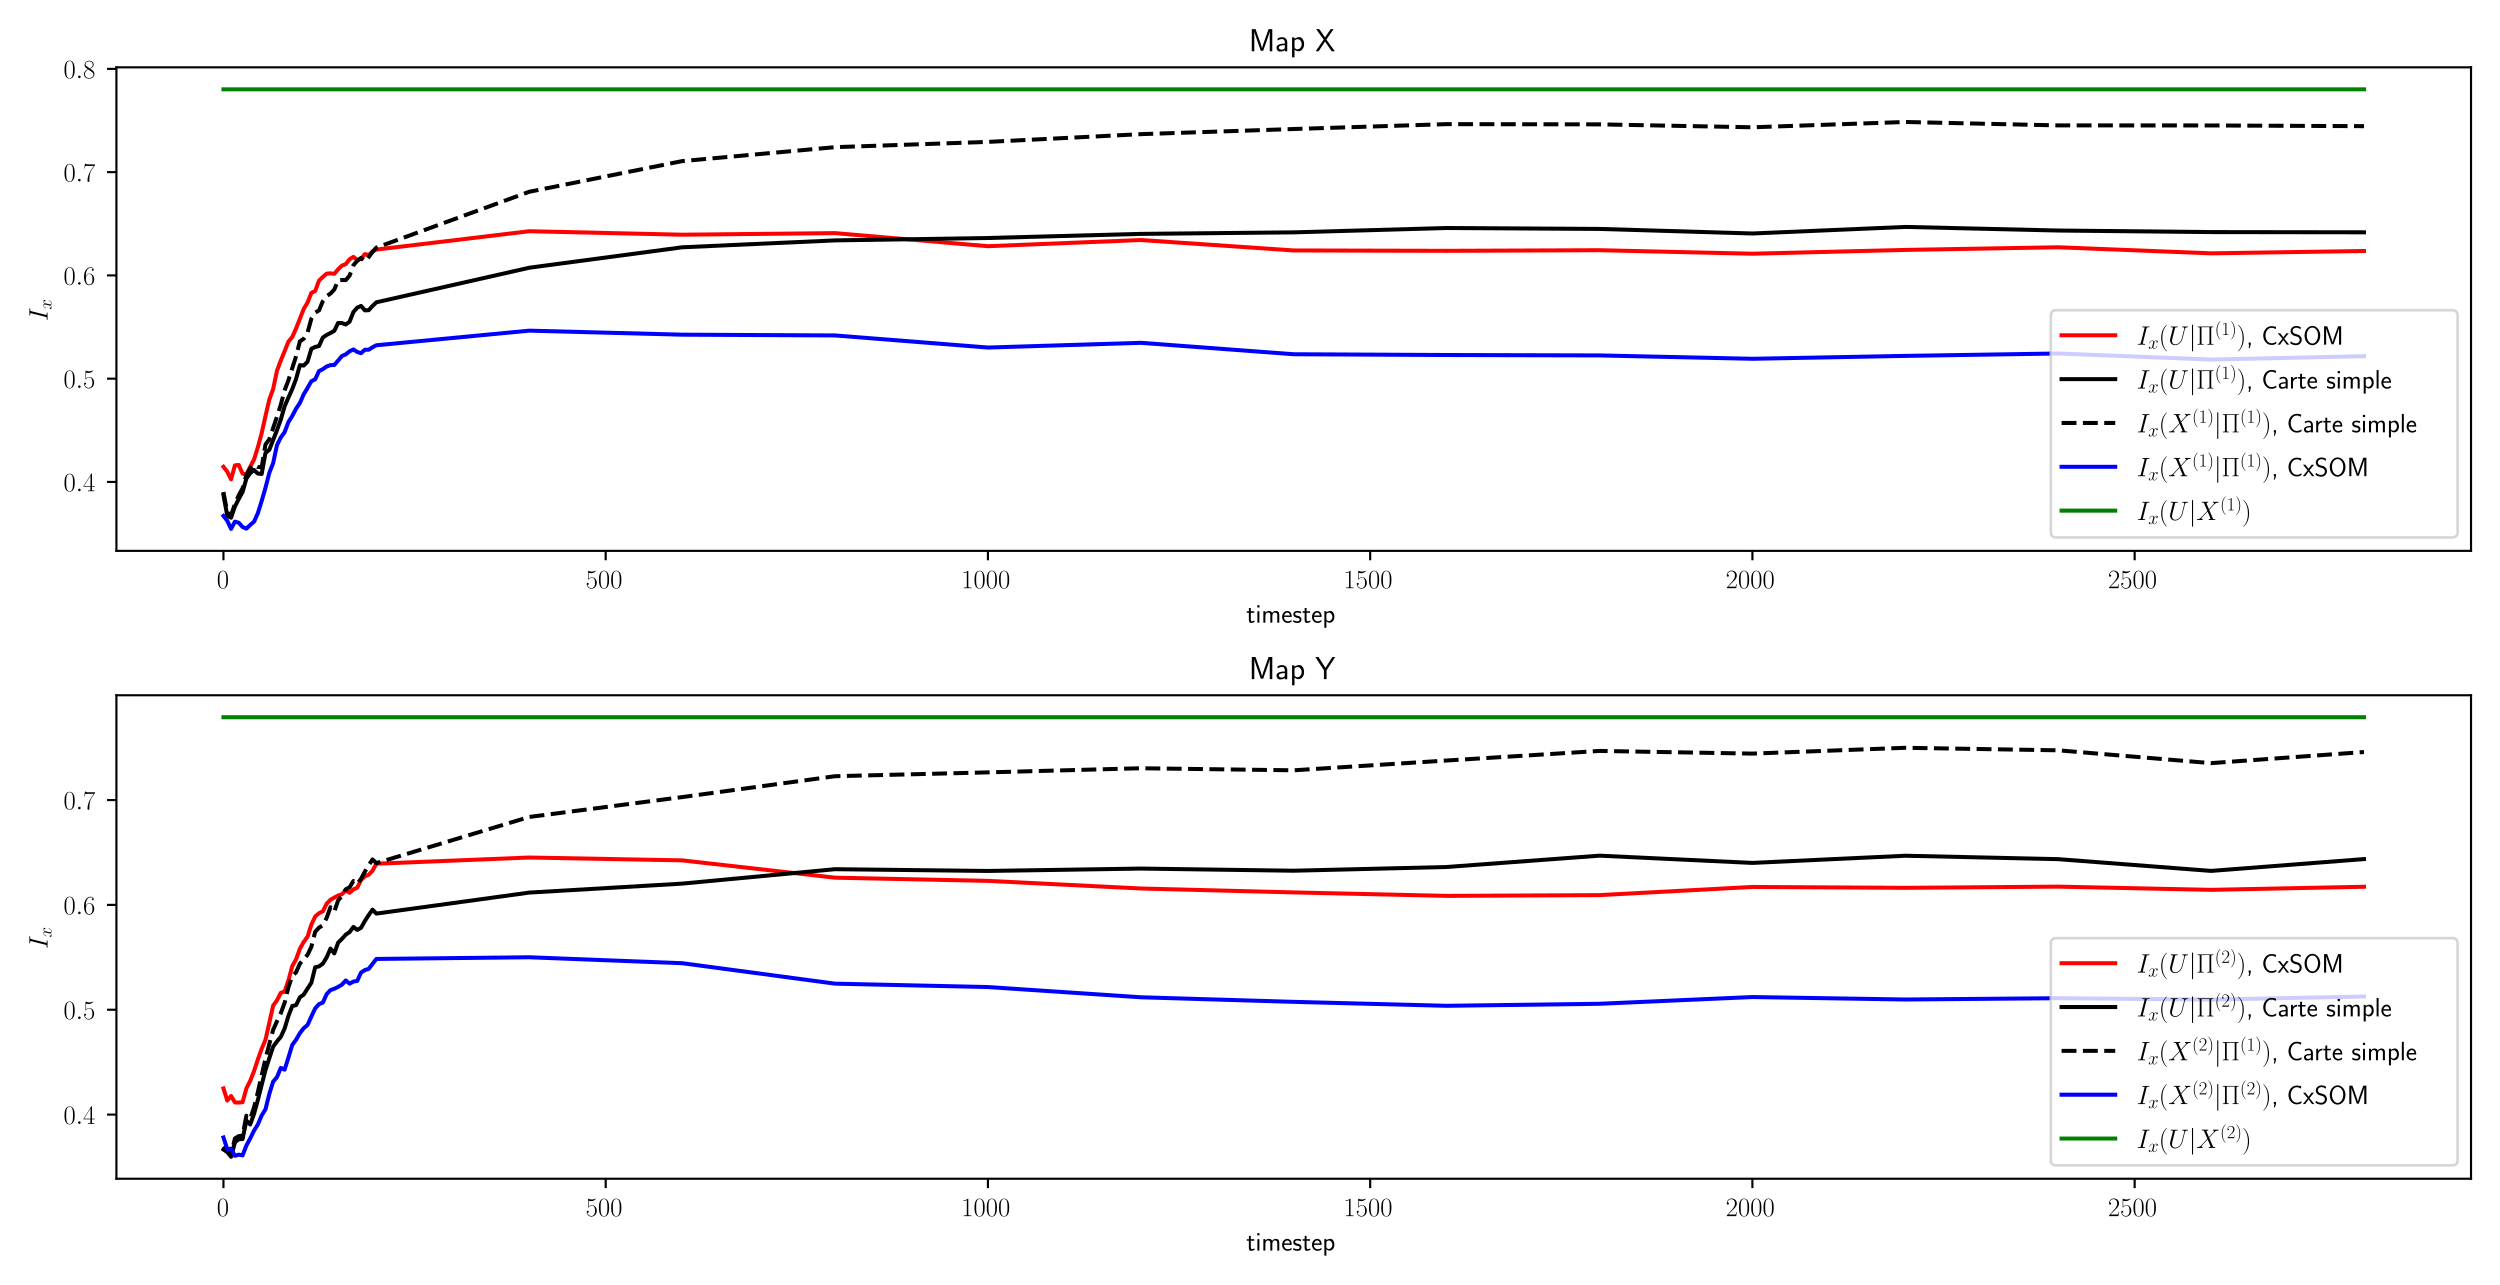 <?xml version="1.0" encoding="utf-8" standalone="no"?>
<!DOCTYPE svg PUBLIC "-//W3C//DTD SVG 1.1//EN"
  "http://www.w3.org/Graphics/SVG/1.1/DTD/svg11.dtd">
<!-- Created with matplotlib (https://matplotlib.org/) -->
<svg height="478.8pt" version="1.1" viewBox="0 0 931.68 478.8" width="931.68pt" xmlns="http://www.w3.org/2000/svg" xmlns:xlink="http://www.w3.org/1999/xlink">
 <defs>
  <style type="text/css">*{stroke-linecap:butt;stroke-linejoin:round;}</style>
 </defs>
 <g id="figure_1">
  <g id="patch_1">
   <path d="M 0 478.8 
L 931.68 478.8 
L 931.68 0 
L 0 0 
z
" style="fill:#ffffff;"/>
  </g>
  <g id="axes_1">
   <g id="patch_2">
    <path d="M 43.386 205.289 
L 920.88 205.289 
L 920.88 25.102 
L 43.386 25.102 
z
" style="fill:#ffffff;"/>
   </g>
   <g id="matplotlib.axis_1">
    <g id="xtick_1">
     <g id="line2d_1">
      <defs>
       <path d="M 0 0 
L 0 3.5 
" id="mf45162e675" style="stroke:#000000;stroke-width:0.8;"/>
      </defs>
      <g>
       <use style="stroke:#000000;stroke-width:0.8;" x="83.272" xlink:href="#mf45162e675" y="205.289"/>
      </g>
     </g>
     <g id="text_1">
      <!-- $\mathdefault{0}$ -->
      <g transform="translate(80.781 219.207)scale(0.1 -0.1)">
       <defs>
        <path d="M 42 31.641 
C 42 37.75 41.906 48.125 37.703 56.109 
C 34 63.109 28.094 65.594 22.906 65.594 
C 18.094 65.594 12 63.406 8.203 56.203 
C 4.203 48.719 3.797 39.438 3.797 31.641 
C 3.797 25.953 3.906 17.281 7 9.672 
C 11.297 -0.609 19 -2 22.906 -2 
C 27.5 -2 34.5 -0.109 38.594 9.375 
C 41.594 16.281 42 24.359 42 31.641 
z
M 22.906 -0.406 
C 16.5 -0.406 12.703 5.078 11.297 12.688 
C 10.203 18.562 10.203 27.156 10.203 32.75 
C 10.203 40.438 10.203 46.828 11.5 52.922 
C 13.406 61.391 19 64 22.906 64 
C 27 64 32.297 61.297 34.203 53.125 
C 35.5 47.438 35.594 40.734 35.594 32.75 
C 35.594 26.25 35.594 18.266 34.406 12.375 
C 32.297 1.484 26.406 -0.406 22.906 -0.406 
z
" id="CMR17-48"/>
       </defs>
       <use transform="scale(0.996)" xlink:href="#CMR17-48"/>
      </g>
     </g>
    </g>
    <g id="xtick_2">
     <g id="line2d_2">
      <g>
       <use style="stroke:#000000;stroke-width:0.8;" x="225.722" xlink:href="#mf45162e675" y="205.289"/>
      </g>
     </g>
     <g id="text_2">
      <!-- $\mathdefault{500}$ -->
      <g transform="translate(218.25 219.207)scale(0.1 -0.1)">
       <defs>
        <path d="M 11.406 57.688 
C 12.406 57.281 16.5 56 20.703 56 
C 30 56 35.094 61.109 38 64.062 
C 38 64.953 38 65.5 37.406 65.5 
C 37.297 65.5 37.094 65.5 36.297 65.047 
C 32.797 63.406 28.703 62.078 23.703 62.078 
C 20.703 62.078 16.203 62.484 11.297 64.672 
C 10.203 65.172 10 65.172 9.906 65.172 
C 9.406 65.172 9.297 65.062 9.297 63.078 
L 9.297 34.422 
C 9.297 32.641 9.297 32.141 10.297 32.141 
C 10.797 32.141 11 32.344 11.5 33.031 
C 14.703 37.516 19.094 39.406 24.094 39.406 
C 27.594 39.406 35.094 37.219 35.094 20.141 
C 35.094 16.953 35.094 11.172 32.094 6.578 
C 29.594 2.484 25.703 0.391 21.406 0.391 
C 14.797 0.391 8.094 5 6.297 12.719 
C 6.703 12.609 7.5 12.422 7.906 12.422 
C 9.203 12.422 11.703 13.125 11.703 16.219 
C 11.703 18.906 9.797 20 7.906 20 
C 5.594 20 4.094 18.594 4.094 15.797 
C 4.094 7.094 11 -2 21.594 -2 
C 31.906 -2 41.703 6.875 41.703 19.75 
C 41.703 31.719 33.906 41 24.203 41 
C 19.094 41 14.797 39.109 11.406 35.531 
z
" id="CMR17-53"/>
       </defs>
       <use transform="scale(0.996)" xlink:href="#CMR17-53"/>
       <use transform="translate(45.69 0)scale(0.996)" xlink:href="#CMR17-48"/>
       <use transform="translate(91.381 0)scale(0.996)" xlink:href="#CMR17-48"/>
      </g>
     </g>
    </g>
    <g id="xtick_3">
     <g id="line2d_3">
      <g>
       <use style="stroke:#000000;stroke-width:0.8;" x="368.173" xlink:href="#mf45162e675" y="205.289"/>
      </g>
     </g>
     <g id="text_3">
      <!-- $\mathdefault{1000}$ -->
      <g transform="translate(358.21 219.207)scale(0.1 -0.1)">
       <defs>
        <path d="M 26.594 63.406 
C 26.594 65.5 26.5 65.5 25.094 65.5 
C 21.203 61.188 15.297 59.797 9.703 59.797 
C 9.406 59.797 8.906 59.797 8.797 59.5 
C 8.703 59.297 8.703 59.094 8.703 57 
C 11.797 57 17 57.594 21 59.984 
L 21 7.203 
C 21 3.688 20.797 2.5 12.203 2.5 
L 9.203 2.5 
L 9.203 0 
C 14 0 19 0 23.797 0 
C 28.594 0 33.594 0 38.406 0 
L 38.406 2.5 
L 35.406 2.5 
C 26.797 2.5 26.594 3.594 26.594 7.156 
z
" id="CMR17-49"/>
       </defs>
       <use transform="scale(0.996)" xlink:href="#CMR17-49"/>
       <use transform="translate(45.69 0)scale(0.996)" xlink:href="#CMR17-48"/>
       <use transform="translate(91.381 0)scale(0.996)" xlink:href="#CMR17-48"/>
       <use transform="translate(137.071 0)scale(0.996)" xlink:href="#CMR17-48"/>
      </g>
     </g>
    </g>
    <g id="xtick_4">
     <g id="line2d_4">
      <g>
       <use style="stroke:#000000;stroke-width:0.8;" x="510.623" xlink:href="#mf45162e675" y="205.289"/>
      </g>
     </g>
     <g id="text_4">
      <!-- $\mathdefault{1500}$ -->
      <g transform="translate(500.66 219.207)scale(0.1 -0.1)">
       <use transform="scale(0.996)" xlink:href="#CMR17-49"/>
       <use transform="translate(45.69 0)scale(0.996)" xlink:href="#CMR17-53"/>
       <use transform="translate(91.381 0)scale(0.996)" xlink:href="#CMR17-48"/>
       <use transform="translate(137.071 0)scale(0.996)" xlink:href="#CMR17-48"/>
      </g>
     </g>
    </g>
    <g id="xtick_5">
     <g id="line2d_5">
      <g>
       <use style="stroke:#000000;stroke-width:0.8;" x="653.073" xlink:href="#mf45162e675" y="205.289"/>
      </g>
     </g>
     <g id="text_5">
      <!-- $\mathdefault{2000}$ -->
      <g transform="translate(643.111 219.207)scale(0.1 -0.1)">
       <defs>
        <path d="M 41.703 15.453 
L 39.906 15.453 
C 38.906 8.375 38.094 7.172 37.703 6.562 
C 37.203 5.766 30 5.766 28.594 5.766 
L 9.406 5.766 
C 13 9.672 20 16.75 28.5 24.953 
C 34.594 30.734 41.703 37.531 41.703 47.422 
C 41.703 59.219 32.297 66 21.797 66 
C 10.797 66 4.094 56.312 4.094 47.344 
C 4.094 43.438 7 42.938 8.203 42.938 
C 9.203 42.938 12.203 43.547 12.203 47.031 
C 12.203 50.109 9.594 51 8.203 51 
C 7.594 51 7 50.906 6.594 50.703 
C 8.5 59.219 14.297 63.406 20.406 63.406 
C 29.094 63.406 34.797 56.516 34.797 47.422 
C 34.797 38.734 29.703 31.25 24 24.75 
L 4.094 2.281 
L 4.094 0 
L 39.297 0 
z
" id="CMR17-50"/>
       </defs>
       <use transform="scale(0.996)" xlink:href="#CMR17-50"/>
       <use transform="translate(45.69 0)scale(0.996)" xlink:href="#CMR17-48"/>
       <use transform="translate(91.381 0)scale(0.996)" xlink:href="#CMR17-48"/>
       <use transform="translate(137.071 0)scale(0.996)" xlink:href="#CMR17-48"/>
      </g>
     </g>
    </g>
    <g id="xtick_6">
     <g id="line2d_6">
      <g>
       <use style="stroke:#000000;stroke-width:0.8;" x="795.524" xlink:href="#mf45162e675" y="205.289"/>
      </g>
     </g>
     <g id="text_6">
      <!-- $\mathdefault{2500}$ -->
      <g transform="translate(785.561 219.207)scale(0.1 -0.1)">
       <use transform="scale(0.996)" xlink:href="#CMR17-50"/>
       <use transform="translate(45.69 0)scale(0.996)" xlink:href="#CMR17-53"/>
       <use transform="translate(91.381 0)scale(0.996)" xlink:href="#CMR17-48"/>
       <use transform="translate(137.071 0)scale(0.996)" xlink:href="#CMR17-48"/>
      </g>
     </g>
    </g>
    <g id="text_7">
     <!-- timestep -->
     <g transform="translate(464.477 232.063)scale(0.1 -0.1)">
      <defs>
       <path d="M 16.703 37 
L 29.703 37 
L 29.703 42.766 
L 16.703 42.766 
L 16.703 55 
L 9.594 55 
L 9.594 42.766 
L 1.703 42.766 
L 1.703 37 
L 9.406 37 
L 9.406 11.703 
C 9.406 6 10.703 -1 17.297 -1 
C 22.297 -1 26.906 0.391 31.297 2.688 
L 29.703 8.562 
C 27.297 6.469 24.406 5.266 21.297 5.266 
C 16.906 5.266 16.703 10.875 16.703 13.375 
z
" id="CMSS17-116"/>
       <path d="M 15.297 65.359 
L 6.906 65.359 
L 6.906 57 
L 15.297 57 
z
M 14.797 42.797 
L 7.406 42.797 
L 7.406 0 
L 14.797 0 
z
" id="CMSS17-105"/>
       <path d="M 67 29.328 
C 67 36.062 65.297 44 54.094 44 
C 46.594 44 42.094 39.312 40.094 36.422 
C 38.297 41.719 34.094 44 28.094 44 
C 21.297 44 17 40.125 14.703 37.328 
L 14.703 43.094 
L 7.406 43.094 
L 7.406 0 
L 15 0 
L 15 24.359 
C 15 30.297 17.203 37.938 24.297 37.938 
C 33.406 37.938 33.406 31.5 33.406 28.578 
L 33.406 0 
L 41 0 
L 41 24.359 
C 41 30.297 43.203 37.938 50.297 37.938 
C 59.406 37.938 59.406 31.5 59.406 28.578 
L 59.406 0 
L 67 0 
z
" id="CMSS17-109"/>
       <path d="M 39.094 21.516 
C 39.094 24.844 38.906 31.297 35.703 36.641 
C 32.203 42.391 26.5 44 22.203 44 
C 11.797 44 3 34.188 3 21.484 
C 3 9.094 12.094 -1 23.594 -1 
C 28.094 -1 33.594 0.297 38.594 3.875 
C 38.594 4.281 38.406 6.469 38.297 6.562 
C 38.297 6.766 38 9.844 38 10.25 
C 33.203 6.359 27.703 5.078 23.703 5.078 
C 17.297 5.078 10.406 10.422 10.094 21.516 
z
M 10.906 27 
C 12.203 32.562 16.594 37.828 22.203 37.828 
C 23.703 37.828 30.703 37.828 32.5 27 
z
" id="CMSS17-101"/>
       <path d="M 32.203 41.047 
C 26.297 43.859 21.703 43.859 18.703 43.859 
C 11.594 43.859 3.094 41.375 3.094 31.297 
C 3.094 21.234 14.094 19.031 17.094 18.422 
C 21.703 17.531 26.797 16.531 26.797 11.562 
C 26.797 5.266 19.594 5.266 18.297 5.266 
C 14.297 5.266 8.797 6.359 3.797 9.969 
L 2.594 3.281 
C 8.297 0 13.797 -1 18.406 -1 
C 30.703 -1 33.797 6.5 33.797 12.203 
C 33.797 17.094 31 20.391 29.094 21.891 
C 25.797 24.5 24.594 24.797 16.406 26.5 
C 15 26.703 10.094 27.797 10.094 32.281 
C 10.094 38 16.406 38 17.797 38 
C 24.297 38 28.297 35.984 31 34.5 
z
" id="CMSS17-115"/>
       <path d="M 15.094 5.203 
C 18.406 2.016 22.906 -0.078 27.703 -0.078 
C 37 -0.078 45 9.422 45 22.062 
C 45 33.734 39 44 30.406 44 
C 25.406 44 19.406 42.219 14.906 38.625 
L 14.906 43.203 
L 7.5 43.203 
L 7.5 -19 
L 15.094 -19 
z
M 15.094 32.812 
C 15.906 34 19.297 37.734 24.797 37.734 
C 31.797 37.734 37.406 30.625 37.406 22.062 
C 37.406 12.297 30.594 6 23.906 6 
C 21.906 6 19.797 6.484 17.797 8.172 
C 15.094 10.531 15.094 12 15.094 13.391 
z
" id="CMSS17-112"/>
      </defs>
      <use transform="scale(0.996)" xlink:href="#CMSS17-116"/>
      <use transform="translate(33.832 0)scale(0.996)" xlink:href="#CMSS17-105"/>
      <use transform="translate(56.012 0)scale(0.996)" xlink:href="#CMSS17-109"/>
      <use transform="translate(130.242 0)scale(0.996)" xlink:href="#CMSS17-101"/>
      <use transform="translate(171.88 0)scale(0.996)" xlink:href="#CMSS17-115"/>
      <use transform="translate(207.794 0)scale(0.996)" xlink:href="#CMSS17-116"/>
      <use transform="translate(241.625 0)scale(0.996)" xlink:href="#CMSS17-101"/>
      <use transform="translate(283.264 0)scale(0.996)" xlink:href="#CMSS17-112"/>
     </g>
    </g>
   </g>
   <g id="matplotlib.axis_2">
    <g id="ytick_1">
     <g id="line2d_7">
      <defs>
       <path d="M 0 0 
L -3.5 0 
" id="m2c78876ed0" style="stroke:#000000;stroke-width:0.8;"/>
      </defs>
      <g>
       <use style="stroke:#000000;stroke-width:0.8;" x="43.386" xlink:href="#m2c78876ed0" y="179.603"/>
      </g>
     </g>
     <g id="text_8">
      <!-- $\mathdefault{0.4}$ -->
      <g transform="translate(23.656 183.062)scale(0.1 -0.1)">
       <defs>
        <path d="M 18.406 4.797 
C 18.406 7.688 16 9.672 13.594 9.672 
C 10.703 9.672 8.703 7.281 8.703 4.891 
C 8.703 2 11.094 0 13.5 0 
C 16.406 0 18.406 2.391 18.406 4.797 
z
" id="CMMI12-58"/>
        <path d="M 33.594 64.406 
C 33.594 66.5 33.5 66.5 31.703 66.5 
L 2 19.594 
L 2 17 
L 27.797 17 
L 27.797 7.141 
C 27.797 3.5 27.594 2.5 20.594 2.5 
L 18.703 2.5 
L 18.703 0 
C 21.906 0 27.297 0 30.703 0 
C 34.094 0 39.5 0 42.703 0 
L 42.703 2.5 
L 40.797 2.5 
C 33.797 2.5 33.594 3.5 33.594 7.141 
L 33.594 17 
L 43.797 17 
L 43.797 19.594 
L 33.594 19.594 
z
M 28.094 57.859 
L 28.094 19.594 
L 4 19.594 
z
" id="CMR17-52"/>
       </defs>
       <use transform="scale(0.996)" xlink:href="#CMR17-48"/>
       <use transform="translate(45.69 0)scale(0.996)" xlink:href="#CMMI12-58"/>
       <use transform="translate(72.788 0)scale(0.996)" xlink:href="#CMR17-52"/>
      </g>
     </g>
    </g>
    <g id="ytick_2">
     <g id="line2d_8">
      <g>
       <use style="stroke:#000000;stroke-width:0.8;" x="43.386" xlink:href="#m2c78876ed0" y="141.119"/>
      </g>
     </g>
     <g id="text_9">
      <!-- $\mathdefault{0.5}$ -->
      <g transform="translate(23.656 144.579)scale(0.1 -0.1)">
       <use transform="scale(0.996)" xlink:href="#CMR17-48"/>
       <use transform="translate(45.69 0)scale(0.996)" xlink:href="#CMMI12-58"/>
       <use transform="translate(72.788 0)scale(0.996)" xlink:href="#CMR17-53"/>
      </g>
     </g>
    </g>
    <g id="ytick_3">
     <g id="line2d_9">
      <g>
       <use style="stroke:#000000;stroke-width:0.8;" x="43.386" xlink:href="#m2c78876ed0" y="102.636"/>
      </g>
     </g>
     <g id="text_10">
      <!-- $\mathdefault{0.6}$ -->
      <g transform="translate(23.656 106.095)scale(0.1 -0.1)">
       <defs>
        <path d="M 10.594 34 
C 10.594 57.656 21.797 63 28.297 63 
C 30.406 63 35.5 62.641 37.5 59 
C 35.906 59 32.906 59 32.906 55.516 
C 32.906 52.828 35.094 51.922 36.5 51.922 
C 37.406 51.922 40.094 52.312 40.094 55.625 
C 40.094 61.781 35.094 65.297 28.203 65.297 
C 16.297 65.297 3.797 52.969 3.797 31 
C 3.797 3.953 15.094 -2 23.094 -2 
C 32.797 -2 42 6.672 42 20.047 
C 42 32.516 33.906 41.594 23.703 41.594 
C 17.594 41.594 13.094 37.609 10.594 30.625 
z
M 23.094 0.391 
C 10.797 0.391 10.797 18.75 10.797 22.438 
C 10.797 29.625 14.203 40 23.5 40 
C 25.203 40 30.094 40 33.406 33.125 
C 35.203 29.219 35.203 25.141 35.203 20.141 
C 35.203 14.75 35.203 10.781 33.094 6.781 
C 30.906 2.672 27.703 0.391 23.094 0.391 
z
" id="CMR17-54"/>
       </defs>
       <use transform="scale(0.996)" xlink:href="#CMR17-48"/>
       <use transform="translate(45.69 0)scale(0.996)" xlink:href="#CMMI12-58"/>
       <use transform="translate(72.788 0)scale(0.996)" xlink:href="#CMR17-54"/>
      </g>
     </g>
    </g>
    <g id="ytick_4">
     <g id="line2d_10">
      <g>
       <use style="stroke:#000000;stroke-width:0.8;" x="43.386" xlink:href="#m2c78876ed0" y="64.152"/>
      </g>
     </g>
     <g id="text_11">
      <!-- $\mathdefault{0.7}$ -->
      <g transform="translate(23.656 67.611)scale(0.1 -0.1)">
       <defs>
        <path d="M 45.094 61.578 
L 45.094 63.766 
L 21.594 63.766 
C 9.906 63.766 9.703 65.078 9.297 67 
L 7.5 67 
L 4.594 48.344 
L 6.406 48.344 
C 6.703 50.234 7.406 55.312 8.594 57.203 
C 9.203 58 16.594 58 18.297 58 
L 40.297 58 
L 29.203 41.578 
C 21.797 30.531 16.703 15.609 16.703 2.578 
C 16.703 1.391 16.703 -2 20.297 -2 
C 23.906 -2 23.906 1.391 23.906 2.672 
L 23.906 7.266 
C 23.906 23.562 26.703 34.312 31.297 41.188 
z
" id="CMR17-55"/>
       </defs>
       <use transform="scale(0.996)" xlink:href="#CMR17-48"/>
       <use transform="translate(45.69 0)scale(0.996)" xlink:href="#CMMI12-58"/>
       <use transform="translate(72.788 0)scale(0.996)" xlink:href="#CMR17-55"/>
      </g>
     </g>
    </g>
    <g id="ytick_5">
     <g id="line2d_11">
      <g>
       <use style="stroke:#000000;stroke-width:0.8;" x="43.386" xlink:href="#m2c78876ed0" y="25.669"/>
      </g>
     </g>
     <g id="text_12">
      <!-- $\mathdefault{0.8}$ -->
      <g transform="translate(23.656 29.128)scale(0.1 -0.1)">
       <defs>
        <path d="M 27.203 35.375 
C 33.5 38.547 39.906 43.328 39.906 50.984 
C 39.906 60.016 31.094 65.297 23 65.297 
C 13.906 65.297 5.906 58.734 5.906 49.688 
C 5.906 47.203 6.5 42.922 10.406 39.141 
C 11.406 38.156 15.594 35.172 18.297 33.281 
C 13.797 30.984 3.297 25.531 3.297 14.594 
C 3.297 4.359 13.094 -2 22.797 -2 
C 33.5 -2 42.5 5.656 42.5 15.781 
C 42.5 24.844 36.406 29.016 32.406 31.703 
z
M 14.094 44.094 
C 13.297 44.594 9.297 47.672 9.297 52.359 
C 9.297 58.422 15.594 63 22.797 63 
C 30.703 63 36.5 57.438 36.5 50.969 
C 36.5 41.703 26.094 36.422 25.594 36.422 
C 25.5 36.422 25.406 36.422 24.594 37.031 
z
M 32.5 23.734 
C 34 22.641 38.797 19.375 38.797 13.297 
C 38.797 5.953 31.406 0.391 23 0.391 
C 13.906 0.391 7 6.844 7 14.688 
C 7 22.547 13.094 29.094 20 32.188 
z
" id="CMR17-56"/>
       </defs>
       <use transform="scale(0.996)" xlink:href="#CMR17-48"/>
       <use transform="translate(45.69 0)scale(0.996)" xlink:href="#CMMI12-58"/>
       <use transform="translate(72.788 0)scale(0.996)" xlink:href="#CMR17-56"/>
      </g>
     </g>
    </g>
    <g id="text_13">
     <!-- $I_x$ -->
     <g transform="translate(17.718 119.644)rotate(-90)scale(0.1 -0.1)">
      <defs>
       <path d="M 36.797 60.625 
C 37.703 64.109 37.906 65.109 45.203 65.109 
C 47.406 65.109 48.203 65.109 48.203 67 
C 48.203 68 47.094 68 46.797 68 
C 45 68 42.797 68 41 68 
L 28.703 68 
C 26.703 68 24.406 68 22.406 68 
C 21.594 68 20.5 68 20.5 66.109 
C 20.5 65.109 21.297 65.109 23.297 65.109 
C 29.5 65.109 29.5 64.312 29.5 63.219 
C 29.5 62.531 29.297 61.922 29.094 61.031 
L 15.594 7.375 
C 14.703 3.891 14.5 2.891 7.203 2.891 
C 5 2.891 4.094 2.891 4.094 1 
C 4.094 0 5.094 0 5.594 0 
C 7.406 0 9.594 0 11.406 0 
L 23.703 0 
C 25.703 0 27.906 0 29.906 0 
C 30.703 0 31.906 0 31.906 1.797 
C 31.906 2.891 31.297 2.891 29.094 2.891 
C 22.906 2.891 22.906 3.688 22.906 4.875 
C 22.906 5.078 22.906 5.578 23.297 7.172 
z
" id="CMMI12-73"/>
       <path d="M 47.406 40.719 
C 44.203 40.109 43 37.719 43 35.828 
C 43 33.422 44.906 32.625 46.297 32.625 
C 49.297 32.625 51.406 35.219 51.406 37.922 
C 51.406 42.109 46.594 44 42.406 44 
C 36.297 44 32.906 38.016 32 36.125 
C 29.703 44 23.5 44 21.703 44 
C 11.5 44 6.094 30.938 6.094 28.734 
C 6.094 28.344 6.5 27.844 7.203 27.844 
C 8 27.844 8.203 28.438 8.406 28.844 
C 11.797 39.922 18.5 42.016 21.406 42.016 
C 25.906 42.016 26.797 37.812 26.797 35.422 
C 26.797 33.234 26.203 30.938 25 26.141 
L 21.594 12.469 
C 20.094 6.484 17.203 1 11.906 1 
C 11.406 1 8.906 1 6.797 2.297 
C 10.406 3 11.203 5.984 11.203 7.188 
C 11.203 9.188 9.703 10.375 7.797 10.375 
C 5.406 10.375 2.797 8.281 2.797 5.094 
C 2.797 0.891 7.5 -1 11.797 -1 
C 16.594 -1 20 2.797 22.094 6.891 
C 23.703 1 28.703 -1 32.406 -1 
C 42.594 -1 48 12.078 48 14.266 
C 48 14.766 47.594 15.172 47 15.172 
C 46.094 15.172 46 14.672 45.703 13.875 
C 43 5.094 37.203 1 32.703 1 
C 29.203 1 27.297 3.594 27.297 7.688 
C 27.297 9.875 27.703 11.469 29.297 18.062 
L 32.797 31.625 
C 34.297 37.625 37.703 42.016 42.297 42.016 
C 42.5 42.016 45.297 42.016 47.406 40.719 
z
" id="CMMI12-120"/>
      </defs>
      <use transform="scale(0.996)" xlink:href="#CMMI12-73"/>
      <use transform="translate(43.024 -14.944)scale(0.697)" xlink:href="#CMMI12-120"/>
     </g>
    </g>
   </g>
   <g id="line2d_12">
    <path clip-path="url(#pd356fa5cbe)" d="M 83.272 173.957 
L 84.696 175.795 
L 86.121 178.635 
L 87.545 173.437 
L 88.97 173.273 
L 90.394 176.494 
L 91.819 176.822 
L 93.243 173.935 
L 94.668 171.247 
L 96.092 166.68 
L 97.517 161.435 
L 98.941 155.021 
L 100.366 148.901 
L 101.79 144.981 
L 103.215 138.182 
L 104.639 134.371 
L 106.064 130.9 
L 107.488 127.309 
L 108.913 125.611 
L 110.337 122.409 
L 111.762 118.781 
L 113.186 115.138 
L 114.611 112.743 
L 116.035 109.167 
L 117.46 108.441 
L 118.884 104.593 
L 120.309 103.208 
L 121.733 101.984 
L 123.158 101.853 
L 124.582 102.066 
L 126.007 100.373 
L 127.431 98.979 
L 128.856 98.417 
L 130.28 96.615 
L 131.705 95.727 
L 133.129 96.909 
L 134.554 96.424 
L 135.978 94.694 
L 137.403 95.106 
L 138.827 93.675 
L 140.252 93.012 
L 197.232 86.173 
L 254.212 87.467 
L 311.192 86.878 
L 368.173 91.752 
L 425.153 89.448 
L 482.133 93.332 
L 539.113 93.477 
L 596.093 93.243 
L 653.073 94.551 
L 710.053 93.137 
L 767.034 92.149 
L 824.014 94.407 
L 880.994 93.54 
" style="fill:none;stroke:#ff0000;stroke-linecap:square;stroke-width:1.5;"/>
   </g>
   <g id="line2d_13">
    <path clip-path="url(#pd356fa5cbe)" d="M 83.272 184.417 
L 84.696 192.202 
L 86.121 192.931 
L 87.545 188.784 
L 88.97 185.954 
L 90.394 183.38 
L 91.819 178.339 
L 93.243 176.332 
L 94.668 175.146 
L 96.092 176.486 
L 97.517 176.636 
L 98.941 168.772 
L 100.366 167.628 
L 101.79 163.973 
L 103.215 160.335 
L 104.639 156.385 
L 106.064 151.455 
L 107.488 148.162 
L 108.913 144.993 
L 110.337 141.216 
L 111.762 136.076 
L 113.186 136.231 
L 114.611 134.811 
L 116.035 129.98 
L 117.46 129.311 
L 118.884 128.953 
L 120.309 125.802 
L 121.733 124.819 
L 123.158 124.099 
L 124.582 123.29 
L 126.007 120.349 
L 127.431 120.399 
L 128.856 120.915 
L 130.28 119.892 
L 131.705 116.277 
L 133.129 114.653 
L 134.554 114.006 
L 135.978 115.664 
L 137.403 115.597 
L 138.827 114.032 
L 140.252 112.66 
L 197.232 99.777 
L 254.212 92.156 
L 311.192 89.586 
L 368.173 88.698 
L 425.153 87.161 
L 482.133 86.591 
L 539.113 84.971 
L 596.093 85.313 
L 653.073 87.017 
L 710.053 84.569 
L 767.034 85.913 
L 824.014 86.492 
L 880.994 86.577 
" style="fill:none;stroke:#000000;stroke-linecap:square;stroke-width:1.5;"/>
   </g>
   <g id="line2d_14">
    <path clip-path="url(#pd356fa5cbe)" d="M 83.272 183.366 
L 84.696 191.014 
L 86.121 192.008 
L 87.545 187.843 
L 88.97 184.591 
L 90.394 181.978 
L 91.819 176.958 
L 93.243 174.585 
L 94.668 173.189 
L 96.092 174.015 
L 97.517 174.156 
L 98.941 165.636 
L 100.366 163.689 
L 101.79 159.503 
L 103.215 155.319 
L 104.639 150.822 
L 106.064 145.482 
L 107.488 141.7 
L 108.913 137.237 
L 110.337 132.773 
L 111.762 127.22 
L 113.186 126.255 
L 114.611 123.926 
L 116.035 118.767 
L 117.46 116.506 
L 118.884 115.669 
L 120.309 112.263 
L 121.733 110.373 
L 123.158 109.399 
L 124.582 107.903 
L 126.007 104.432 
L 127.431 104.34 
L 128.856 104.395 
L 130.28 102.709 
L 131.705 98.872 
L 133.129 97.18 
L 134.554 96.147 
L 135.978 97.403 
L 137.403 95.799 
L 138.827 93.874 
L 140.252 92.283 
L 197.232 71.465 
L 254.212 60.043 
L 311.192 54.845 
L 368.173 52.882 
L 425.153 49.997 
L 482.133 48.079 
L 539.113 46.264 
L 596.093 46.348 
L 653.073 47.434 
L 710.053 45.46 
L 767.034 46.734 
L 824.014 46.752 
L 880.994 47.022 
" style="fill:none;stroke:#000000;stroke-dasharray:5.55,2.4;stroke-dashoffset:0;stroke-width:1.5;"/>
   </g>
   <g id="line2d_15">
    <path clip-path="url(#pd356fa5cbe)" d="M 83.272 192.265 
L 84.696 194.079 
L 86.121 197.098 
L 87.545 194.407 
L 88.97 194.801 
L 90.394 196.384 
L 91.819 197.005 
L 93.243 195.638 
L 94.668 194.415 
L 96.092 191.248 
L 97.517 186.707 
L 98.941 181.779 
L 100.366 176.222 
L 101.79 172.614 
L 103.215 165.91 
L 104.639 163.031 
L 106.064 161.076 
L 107.488 157.282 
L 108.913 155.024 
L 110.337 152.299 
L 111.762 150.172 
L 113.186 146.958 
L 114.611 144.569 
L 116.035 142.077 
L 117.46 141.35 
L 118.884 138.291 
L 120.309 137.578 
L 121.733 136.57 
L 123.158 136.078 
L 124.582 136.003 
L 126.007 134.373 
L 127.431 132.664 
L 128.856 132.064 
L 130.28 130.922 
L 131.705 130.231 
L 133.129 131.171 
L 134.554 131.615 
L 135.978 130.324 
L 137.403 130.34 
L 138.827 129.425 
L 140.252 128.668 
L 197.232 123.224 
L 254.212 124.725 
L 311.192 125.008 
L 368.173 129.518 
L 425.153 127.76 
L 482.133 132.015 
L 539.113 132.302 
L 596.093 132.454 
L 653.073 133.709 
L 710.053 132.629 
L 767.034 131.734 
L 824.014 133.992 
L 880.994 132.742 
" style="fill:none;stroke:#0000ff;stroke-linecap:square;stroke-width:1.5;"/>
   </g>
   <g id="line2d_16">
    <path clip-path="url(#pd356fa5cbe)" d="M 83.272 33.292 
L 84.696 33.292 
L 86.121 33.292 
L 87.545 33.292 
L 88.97 33.292 
L 90.394 33.292 
L 91.819 33.292 
L 93.243 33.292 
L 94.668 33.292 
L 96.092 33.292 
L 97.517 33.292 
L 98.941 33.292 
L 100.366 33.292 
L 101.79 33.292 
L 103.215 33.292 
L 104.639 33.292 
L 106.064 33.292 
L 107.488 33.292 
L 108.913 33.292 
L 110.337 33.292 
L 111.762 33.292 
L 113.186 33.292 
L 114.611 33.292 
L 116.035 33.292 
L 117.46 33.292 
L 118.884 33.292 
L 120.309 33.292 
L 121.733 33.293 
L 123.158 33.292 
L 124.582 33.292 
L 126.007 33.292 
L 127.431 33.292 
L 128.856 33.293 
L 130.28 33.293 
L 131.705 33.292 
L 133.129 33.292 
L 134.554 33.292 
L 135.978 33.292 
L 137.403 33.292 
L 138.827 33.292 
L 140.252 33.292 
L 197.232 33.292 
L 254.212 33.292 
L 311.192 33.293 
L 368.173 33.292 
L 425.153 33.292 
L 482.133 33.292 
L 539.113 33.292 
L 596.093 33.292 
L 653.073 33.292 
L 710.053 33.293 
L 767.034 33.292 
L 824.014 33.292 
L 880.994 33.292 
" style="fill:none;stroke:#008000;stroke-linecap:square;stroke-width:1.5;"/>
   </g>
   <g id="patch_3">
    <path d="M 43.386 205.289 
L 43.386 25.102 
" style="fill:none;stroke:#000000;stroke-linecap:square;stroke-linejoin:miter;stroke-width:0.8;"/>
   </g>
   <g id="patch_4">
    <path d="M 920.88 205.289 
L 920.88 25.102 
" style="fill:none;stroke:#000000;stroke-linecap:square;stroke-linejoin:miter;stroke-width:0.8;"/>
   </g>
   <g id="patch_5">
    <path d="M 43.386 205.289 
L 920.88 205.289 
" style="fill:none;stroke:#000000;stroke-linecap:square;stroke-linejoin:miter;stroke-width:0.8;"/>
   </g>
   <g id="patch_6">
    <path d="M 43.386 25.102 
L 920.88 25.102 
" style="fill:none;stroke:#000000;stroke-linecap:square;stroke-linejoin:miter;stroke-width:0.8;"/>
   </g>
   <g id="text_14">
    <!-- Map X -->
    <g transform="translate(465.432 19.102)scale(0.12 -0.12)">
     <defs>
      <path d="M 49.906 37.047 
L 45.094 23.016 
C 44.297 20.422 41.594 12.359 41 9.172 
L 40.906 9.172 
C 40.594 11.172 40 13.266 38.406 18.344 
C 37.5 21.328 36.5 24.406 35.5 27.203 
L 20.703 69 
L 9 69 
L 9 0 
L 16.797 0 
L 16.797 60.938 
L 16.906 60.938 
C 16.906 60.844 17.797 56.453 23.906 39.047 
L 37.094 1.5 
L 44.5 1.5 
L 56.406 34.859 
C 57.203 37.156 59.703 44.422 60.797 47.906 
C 61.797 50.891 64.297 58.25 64.906 61.141 
L 65 61.141 
L 65 0 
L 72.906 0 
L 72.906 69 
L 61.297 69 
z
" id="CMSS17-77"/>
      <path d="M 37.594 27.984 
C 37.594 37.375 30.906 43.875 21.906 43.875 
C 17.5 43.875 12.703 43.078 7.203 39.891 
L 7.797 33.359 
C 10.297 35.125 14.594 38 21.797 38 
C 26.906 38 30 34.062 30 27.844 
L 30 24 
C 14 24 4 19.344 4 11.344 
C 4 7.203 6.5 -1 14.797 -1 
C 16.297 -1 24.406 -1 30.203 3.391 
L 30.203 -0.297 
L 37.594 -0.297 
z
M 30 12.75 
C 30 10.953 30 8.562 27 6.781 
C 24.406 5.078 21.094 5.078 19.703 5.078 
C 14.703 5.078 11.297 7.984 11.297 11.625 
C 11.297 18.922 26.906 18.922 30 18.922 
z
" id="CMSS17-97"/>
      <path d="M 34.594 36.391 
L 57.203 69 
L 48 69 
L 30.5 43.156 
L 12.5 69 
L 2.594 69 
L 26.406 36.391 
L 1.297 0 
L 10.5 0 
L 30.5 30.328 
L 51.203 0 
L 61.094 0 
z
" id="CMSS17-88"/>
     </defs>
     <use transform="scale(0.996)" xlink:href="#CMSS17-77"/>
     <use transform="translate(81.676 0)scale(0.996)" xlink:href="#CMSS17-97"/>
     <use transform="translate(126.598 0)scale(0.996)" xlink:href="#CMSS17-112"/>
     <use transform="translate(206.032 0)scale(0.996)" xlink:href="#CMSS17-88"/>
    </g>
   </g>
   <g id="legend_1">
    <g id="patch_7">
     <path d="M 766.286 200.289 
L 913.88 200.289 
Q 915.88 200.289 915.88 198.289 
L 915.88 117.607 
Q 915.88 115.607 913.88 115.607 
L 766.286 115.607 
Q 764.286 115.607 764.286 117.607 
L 764.286 198.289 
Q 764.286 200.289 766.286 200.289 
z
" style="fill:#ffffff;opacity:0.8;stroke:#cccccc;stroke-linejoin:miter;"/>
    </g>
    <g id="line2d_17">
     <path d="M 768.286 124.952 
L 788.286 124.952 
" style="fill:none;stroke:#ff0000;stroke-linecap:square;stroke-width:1.5;"/>
    </g>
    <g id="line2d_18"/>
    <g id="text_15">
     <!-- $I_x(U|\Pi^{(1)})$, CxSOM -->
     <g transform="translate(796.286 128.452)scale(0.1 -0.1)">
      <defs>
       <path d="M 30.594 -24.391 
C 30.594 -24.297 30.594 -24.094 30.297 -23.797 
C 25.703 -19.125 13.406 -6.359 13.406 24.703 
C 13.406 55.766 25.5 68.422 30.406 73.391 
C 30.406 73.5 30.594 73.703 30.594 74 
C 30.594 74.297 30.297 74.5 29.906 74.5 
C 28.797 74.5 20.297 67.125 15.406 56.156 
C 10.406 45.109 9 34.359 9 24.812 
C 9 17.625 9.703 5.484 15.703 -7.359 
C 20.5 -17.734 28.703 -25 29.906 -25 
C 30.406 -25 30.594 -24.797 30.594 -24.391 
z
" id="CMR17-40"/>
       <path d="M 50.594 23.031 
C 47.094 9.078 35.5 0.891 26.094 0.891 
C 18.906 0.891 14 5.672 14 13.922 
C 14 14.312 14 17.297 15.094 21.672 
L 24.906 60.734 
C 25.797 64.109 26 65.109 33.094 65.109 
C 34.906 65.109 35.906 65.109 35.906 66.906 
C 35.906 68 35 68 34.406 68 
C 32.594 68 30.5 68 28.594 68 
L 16.797 68 
C 14.906 68 12.797 68 10.906 68 
C 10.203 68 9 68 9 66.109 
C 9 65.109 9.703 65.109 11.594 65.109 
C 17.594 65.109 17.594 64.312 17.594 63.219 
C 17.594 62.625 16.906 59.75 16.406 58.047 
L 7.703 23.25 
C 7.406 22.156 6.797 19.469 6.797 16.797 
C 6.797 5.844 14.703 -2 25.594 -2 
C 35.703 -2 46.906 6 52 18.703 
C 52.703 20.391 53.594 23.906 54.203 26.594 
C 55.203 30.203 57.297 39 58 41.594 
L 61.797 56.609 
C 63.094 61.812 63.906 65.109 72.703 65.109 
C 73.5 65.203 73.906 66 73.906 66.906 
C 73.906 68 73 68 72.594 68 
C 71.203 68 69.406 68 68 68 
L 63.297 68 
C 57.094 68 53.906 68 53.797 68 
C 53.203 68 52 68 52 66.109 
C 52 65.109 52.797 65.109 53.5 65.109 
C 59.5 65.109 59.906 62.812 59.906 61.016 
C 59.906 60.125 59.906 59.812 59.5 58.422 
z
" id="CMMI12-85"/>
       <path d="M 15.906 71.406 
C 15.906 73.203 15.906 75 13.906 75 
C 11.906 75 11.906 73.203 11.906 71.406 
L 11.906 -21.406 
C 11.906 -23.203 11.906 -25 13.906 -25 
C 15.906 -25 15.906 -23.203 15.906 -21.406 
z
" id="CMSY10-106"/>
       <path d="M 56.094 60.906 
C 56.094 65.406 57.203 65.406 64.094 65.406 
L 64.094 68 
L 5.094 68 
L 5.094 65.406 
C 12 65.406 13.094 65.406 13.094 60.906 
L 13.094 7 
C 13.094 2.5 12 2.5 5.094 2.5 
L 5.094 0 
C 8 0 13.297 0 16.406 0 
C 19.5 0 24.797 0 27.703 0 
L 27.703 2.5 
C 20.797 2.5 19.703 2.5 19.703 7 
L 19.703 65.406 
L 49.5 65.406 
L 49.5 7 
C 49.5 2.5 48.406 2.5 41.5 2.5 
L 41.5 0 
C 44.406 0 49.703 0 52.797 0 
C 55.906 0 61.203 0 64.094 0 
L 64.094 2.5 
C 57.203 2.5 56.094 2.5 56.094 7 
z
" id="CMR17-5"/>
       <path d="M 26.297 24.703 
C 26.297 31.875 25.594 44.016 19.594 56.859 
C 14.797 67.234 6.594 74.5 5.406 74.5 
C 5.094 74.5 4.703 74.391 4.703 73.891 
C 4.703 73.703 4.797 73.594 4.906 73.391 
C 9.703 68.406 21.906 55.75 21.906 24.75 
C 21.906 -6.359 9.797 -19.016 4.906 -24.016 
C 4.797 -24.203 4.703 -24.312 4.703 -24.5 
C 4.703 -25 5.094 -25 5.406 -25 
C 6.5 -25 15 -17.625 19.906 -6.656 
C 24.906 4.391 26.297 15.141 26.297 24.703 
z
" id="CMR17-41"/>
       <path d="M 17 0.094 
L 17 7.969 
L 9 7.969 
L 9 0 
L 11.5 0 
L 8.906 -12.5 
L 12.906 -12.5 
z
" id="CMSS17-44"/>
       <path d="M 54.703 11.156 
C 48 6.672 44.906 5.375 36.797 5.375 
C 22.797 5.375 14.594 20.359 14.594 34.047 
C 14.594 48.625 23 63 37.203 63 
C 43.594 63 47.797 61.219 52.906 58.047 
L 54.297 65.891 
C 49.5 68.281 43.406 69.375 37.297 69.375 
C 18.094 69.375 6.203 51.812 6.203 34.047 
C 6.203 14.484 20.297 -1 36.297 -1 
C 44.906 -1 47.906 -0.297 55.297 4.375 
z
" id="CMSS17-67"/>
       <path d="M 24.797 22.094 
L 41.5 42.797 
L 32.797 42.797 
L 21.297 27.766 
L 9.406 42.797 
L 0.5 42.797 
L 17.797 22.094 
L 0 0 
L 8.797 0 
L 21.297 17.516 
L 34.297 0 
L 43.094 0 
z
" id="CMSS17-120"/>
       <path d="M 43.703 65.141 
C 39.297 67.719 34.5 70 26.406 70 
C 13.5 70 5.203 60.609 5.203 51.031 
C 5.203 47.266 6.297 43.016 10.203 38.672 
C 14.094 34.312 18.5 33.141 24.094 31.766 
C 26.406 31.156 30.297 30.062 31 29.781 
C 36.594 27.609 39.297 22.562 39.297 17.812 
C 39.297 11.594 34.406 4.969 25.703 4.969 
C 22.703 4.969 13.906 4.969 5.594 12.797 
L 4.203 4.969 
C 12.406 -1 21.297 -2 25.797 -2 
C 38.094 -2 46.906 7.625 46.906 18.531 
C 46.906 22.5 45.703 27.547 41.5 32.203 
C 37.406 36.672 33.797 37.656 25.594 39.828 
C 20.906 41.031 17.906 41.828 15.406 44.891 
C 13.703 47.078 12.797 49.156 12.797 51.828 
C 12.797 57.391 17.594 63.438 26.406 63.438 
C 30.797 63.438 36.5 62.531 42.297 57.188 
z
" id="CMSS17-83"/>
       <path d="M 64 34.031 
C 64 54.734 50.297 70.266 34.594 70.266 
C 18.906 70.266 5.203 54.641 5.203 34.031 
C 5.203 13.234 19.094 -2 34.594 -2 
C 50.094 -2 64 13.234 64 34.031 
z
M 34.594 4.266 
C 23.594 4.266 13.594 16.516 13.594 35.328 
C 13.594 53.641 24.203 64 34.594 64 
C 45 64 55.594 53.641 55.594 35.328 
C 55.594 16.422 45.5 4.266 34.594 4.266 
z
" id="CMSS17-79"/>
      </defs>
      <use transform="scale(0.996)" xlink:href="#CMMI12-73"/>
      <use transform="translate(43.024 -14.944)scale(0.697)" xlink:href="#CMMI12-120"/>
      <use transform="translate(82.326 0)scale(0.996)" xlink:href="#CMR17-40"/>
      <use transform="translate(117.607 0)scale(0.996)" xlink:href="#CMMI12-85"/>
      <use transform="translate(194.266 0)scale(0.996)" xlink:href="#CMSY10-106"/>
      <use transform="translate(221.94 0)scale(0.996)" xlink:href="#CMR17-5"/>
      <use transform="translate(291.012 36.154)scale(0.697)" xlink:href="#CMR17-40"/>
      <use transform="translate(315.708 36.154)scale(0.697)" xlink:href="#CMR17-49"/>
      <use transform="translate(347.692 36.154)scale(0.697)" xlink:href="#CMR17-41"/>
      <use transform="translate(372.886 0)scale(0.996)" xlink:href="#CMR17-41"/>
      <use transform="translate(408.167 0)scale(0.996)" xlink:href="#CMSS17-44"/>
      <use transform="translate(465.42 0)scale(0.996)" xlink:href="#CMSS17-67"/>
      <use transform="translate(525.276 0)scale(0.996)" xlink:href="#CMSS17-120"/>
      <use transform="translate(568.276 0)scale(0.996)" xlink:href="#CMSS17-83"/>
      <use transform="translate(620.325 0)scale(0.996)" xlink:href="#CMSS17-79"/>
      <use transform="translate(689.349 0)scale(0.996)" xlink:href="#CMSS17-77"/>
     </g>
    </g>
    <g id="line2d_19">
     <path d="M 768.286 141.289 
L 788.286 141.289 
" style="fill:none;stroke:#000000;stroke-linecap:square;stroke-width:1.5;"/>
    </g>
    <g id="line2d_20"/>
    <g id="text_16">
     <!-- $I_x(U|\Pi^{(1)})$, Carte simple -->
     <g transform="translate(796.286 144.789)scale(0.1 -0.1)">
      <defs>
       <path d="M 14.906 21.297 
C 14.906 30.703 21.797 37 30.594 37 
L 30.594 43.578 
C 24.203 43.578 18.203 40.391 14.594 35.203 
L 14.594 43.094 
L 7.5 43.094 
L 7.5 0 
L 14.906 0 
z
" id="CMSS17-114"/>
       <path d="M 14.797 69 
L 7.406 69 
L 7.406 0 
L 14.797 0 
z
" id="CMSS17-108"/>
      </defs>
      <use transform="scale(0.996)" xlink:href="#CMMI12-73"/>
      <use transform="translate(43.024 -14.944)scale(0.697)" xlink:href="#CMMI12-120"/>
      <use transform="translate(82.326 0)scale(0.996)" xlink:href="#CMR17-40"/>
      <use transform="translate(117.607 0)scale(0.996)" xlink:href="#CMMI12-85"/>
      <use transform="translate(194.266 0)scale(0.996)" xlink:href="#CMSY10-106"/>
      <use transform="translate(221.94 0)scale(0.996)" xlink:href="#CMR17-5"/>
      <use transform="translate(291.012 36.154)scale(0.697)" xlink:href="#CMR17-40"/>
      <use transform="translate(315.708 36.154)scale(0.697)" xlink:href="#CMR17-49"/>
      <use transform="translate(347.692 36.154)scale(0.697)" xlink:href="#CMR17-41"/>
      <use transform="translate(372.886 0)scale(0.996)" xlink:href="#CMR17-41"/>
      <use transform="translate(408.167 0)scale(0.996)" xlink:href="#CMSS17-44"/>
      <use transform="translate(465.42 0)scale(0.996)" xlink:href="#CMSS17-67"/>
      <use transform="translate(525.276 0)scale(0.996)" xlink:href="#CMSS17-97"/>
      <use transform="translate(567.596 0)scale(0.996)" xlink:href="#CMSS17-114"/>
      <use transform="translate(599.505 0)scale(0.996)" xlink:href="#CMSS17-116"/>
      <use transform="translate(633.337 0)scale(0.996)" xlink:href="#CMSS17-101"/>
      <use transform="translate(706.205 0)scale(0.996)" xlink:href="#CMSS17-115"/>
      <use transform="translate(742.118 0)scale(0.996)" xlink:href="#CMSS17-105"/>
      <use transform="translate(764.299 0)scale(0.996)" xlink:href="#CMSS17-109"/>
      <use transform="translate(838.528 0)scale(0.996)" xlink:href="#CMSS17-112"/>
      <use transform="translate(886.733 0)scale(0.996)" xlink:href="#CMSS17-108"/>
      <use transform="translate(908.914 0)scale(0.996)" xlink:href="#CMSS17-101"/>
     </g>
    </g>
    <g id="line2d_21">
     <path d="M 768.286 157.625 
L 788.286 157.625 
" style="fill:none;stroke:#000000;stroke-dasharray:5.55,2.4;stroke-dashoffset:0;stroke-width:1.5;"/>
    </g>
    <g id="line2d_22"/>
    <g id="text_17">
     <!-- $I_x(X^{(1)}|\Pi^{(1)})$, Carte simple -->
     <g transform="translate(796.286 161.125)scale(0.1 -0.1)">
      <defs>
       <path d="M 47.5 40.562 
L 38.094 62.406 
C 39.406 64.797 42.406 65.188 43.594 65.297 
C 44.203 65.297 45.297 65.297 45.297 67.062 
C 45.297 68.188 44.406 68.188 43.797 68.188 
C 42.094 68.188 40.094 68.188 38.406 68.188 
L 32.594 68.188 
C 26.5 68.188 22.094 68.188 22 68.188 
C 21.203 68.188 20.203 68.188 20.203 66.297 
C 20.203 65.297 21.094 65.297 22.406 65.297 
C 28.203 65.297 28.594 64.297 29.594 61.906 
L 41.5 34.141 
L 19.797 10.828 
C 16.203 6.906 11.906 3.094 4.5 3.094 
C 3.297 3 2.5 3 2.5 1.062 
C 2.5 0.75 2.594 0 3.703 0 
C 5.094 0 6.594 0 8 0 
L 12.703 0 
C 15.906 0 19.406 0 22.5 0 
C 23.203 0 24.406 0 24.406 1.797 
C 24.406 2.797 23.703 2.891 23.094 2.891 
C 21.094 3.094 19.797 4.188 19.797 5.781 
C 19.797 7.484 21 8.703 23.906 11.688 
L 32.797 21.375 
C 35 23.688 40.297 29.469 42.5 31.656 
L 53 7.078 
C 53.094 6.891 53.5 5.891 53.5 5.781 
C 53.5 4.891 51.297 3.094 48.094 3.094 
C 47.5 3.094 46.406 3.094 46.406 1.109 
C 46.406 0 47.406 0 47.906 0 
C 49.594 0 51.594 0 53.297 0 
L 64.297 0 
C 66.094 0 68 0 69.703 0 
C 70.406 0 71.5 0 71.5 2.031 
C 71.5 3.094 70.5 3.094 69.594 3.094 
C 63.594 3.094 63.406 3.594 61.703 7.266 
L 48.5 38.141 
L 61.203 51.812 
C 62.203 52.828 64.5 55.344 65.406 56.344 
C 69.703 60.875 73.703 65 81.797 65 
C 82.797 65.297 83.797 65.297 83.797 67.062 
C 83.797 68.188 82.906 68.188 82.5 68.188 
C 81.094 68.188 79.594 68.188 78.203 68.188 
L 73.594 68.188 
C 70.406 68.188 66.906 68.188 63.797 68.188 
C 63.094 68.188 61.906 68.188 61.906 66.391 
C 61.906 65.391 62.594 65.297 63.203 65.297 
C 64.797 65.109 66.5 64.312 66.5 62.406 
L 66.406 62.219 
C 66.297 61.516 66.094 60.516 65 59.328 
z
" id="CMMI12-88"/>
      </defs>
      <use transform="scale(0.996)" xlink:href="#CMMI12-73"/>
      <use transform="translate(43.024 -14.944)scale(0.697)" xlink:href="#CMMI12-120"/>
      <use transform="translate(82.326 0)scale(0.996)" xlink:href="#CMR17-40"/>
      <use transform="translate(117.607 0)scale(0.996)" xlink:href="#CMMI12-88"/>
      <use transform="translate(206.399 36.154)scale(0.697)" xlink:href="#CMR17-40"/>
      <use transform="translate(231.096 36.154)scale(0.697)" xlink:href="#CMR17-49"/>
      <use transform="translate(263.079 36.154)scale(0.697)" xlink:href="#CMR17-41"/>
      <use transform="translate(288.273 0)scale(0.996)" xlink:href="#CMSY10-106"/>
      <use transform="translate(315.948 0)scale(0.996)" xlink:href="#CMR17-5"/>
      <use transform="translate(385.02 36.154)scale(0.697)" xlink:href="#CMR17-40"/>
      <use transform="translate(409.716 36.154)scale(0.697)" xlink:href="#CMR17-49"/>
      <use transform="translate(441.7 36.154)scale(0.697)" xlink:href="#CMR17-41"/>
      <use transform="translate(466.894 0)scale(0.996)" xlink:href="#CMR17-41"/>
      <use transform="translate(502.175 0)scale(0.996)" xlink:href="#CMSS17-44"/>
      <use transform="translate(559.428 0)scale(0.996)" xlink:href="#CMSS17-67"/>
      <use transform="translate(619.284 0)scale(0.996)" xlink:href="#CMSS17-97"/>
      <use transform="translate(661.603 0)scale(0.996)" xlink:href="#CMSS17-114"/>
      <use transform="translate(693.513 0)scale(0.996)" xlink:href="#CMSS17-116"/>
      <use transform="translate(727.345 0)scale(0.996)" xlink:href="#CMSS17-101"/>
      <use transform="translate(800.213 0)scale(0.996)" xlink:href="#CMSS17-115"/>
      <use transform="translate(836.126 0)scale(0.996)" xlink:href="#CMSS17-105"/>
      <use transform="translate(858.307 0)scale(0.996)" xlink:href="#CMSS17-109"/>
      <use transform="translate(932.536 0)scale(0.996)" xlink:href="#CMSS17-112"/>
      <use transform="translate(980.741 0)scale(0.996)" xlink:href="#CMSS17-108"/>
      <use transform="translate(1002.922 0)scale(0.996)" xlink:href="#CMSS17-101"/>
     </g>
    </g>
    <g id="line2d_23">
     <path d="M 768.286 173.962 
L 788.286 173.962 
" style="fill:none;stroke:#0000ff;stroke-linecap:square;stroke-width:1.5;"/>
    </g>
    <g id="line2d_24"/>
    <g id="text_18">
     <!-- $I_x(X^{(1)}|\Pi^{(1)})$, CxSOM -->
     <g transform="translate(796.286 177.462)scale(0.1 -0.1)">
      <use transform="scale(0.996)" xlink:href="#CMMI12-73"/>
      <use transform="translate(43.024 -14.944)scale(0.697)" xlink:href="#CMMI12-120"/>
      <use transform="translate(82.326 0)scale(0.996)" xlink:href="#CMR17-40"/>
      <use transform="translate(117.607 0)scale(0.996)" xlink:href="#CMMI12-88"/>
      <use transform="translate(206.399 36.154)scale(0.697)" xlink:href="#CMR17-40"/>
      <use transform="translate(231.096 36.154)scale(0.697)" xlink:href="#CMR17-49"/>
      <use transform="translate(263.079 36.154)scale(0.697)" xlink:href="#CMR17-41"/>
      <use transform="translate(288.273 0)scale(0.996)" xlink:href="#CMSY10-106"/>
      <use transform="translate(315.948 0)scale(0.996)" xlink:href="#CMR17-5"/>
      <use transform="translate(385.02 36.154)scale(0.697)" xlink:href="#CMR17-40"/>
      <use transform="translate(409.716 36.154)scale(0.697)" xlink:href="#CMR17-49"/>
      <use transform="translate(441.7 36.154)scale(0.697)" xlink:href="#CMR17-41"/>
      <use transform="translate(466.894 0)scale(0.996)" xlink:href="#CMR17-41"/>
      <use transform="translate(502.175 0)scale(0.996)" xlink:href="#CMSS17-44"/>
      <use transform="translate(559.428 0)scale(0.996)" xlink:href="#CMSS17-67"/>
      <use transform="translate(619.284 0)scale(0.996)" xlink:href="#CMSS17-120"/>
      <use transform="translate(662.284 0)scale(0.996)" xlink:href="#CMSS17-83"/>
      <use transform="translate(714.333 0)scale(0.996)" xlink:href="#CMSS17-79"/>
      <use transform="translate(783.357 0)scale(0.996)" xlink:href="#CMSS17-77"/>
     </g>
    </g>
    <g id="line2d_25">
     <path d="M 768.286 190.298 
L 788.286 190.298 
" style="fill:none;stroke:#008000;stroke-linecap:square;stroke-width:1.5;"/>
    </g>
    <g id="line2d_26"/>
    <g id="text_19">
     <!-- $I_x(U|X^{(1)})$ -->
     <g transform="translate(796.286 193.798)scale(0.1 -0.1)">
      <use transform="scale(0.996)" xlink:href="#CMMI12-73"/>
      <use transform="translate(43.024 -14.944)scale(0.697)" xlink:href="#CMMI12-120"/>
      <use transform="translate(82.326 0)scale(0.996)" xlink:href="#CMR17-40"/>
      <use transform="translate(117.607 0)scale(0.996)" xlink:href="#CMMI12-85"/>
      <use transform="translate(194.266 0)scale(0.996)" xlink:href="#CMSY10-106"/>
      <use transform="translate(221.94 0)scale(0.996)" xlink:href="#CMMI12-88"/>
      <use transform="translate(310.732 36.154)scale(0.697)" xlink:href="#CMR17-40"/>
      <use transform="translate(335.429 36.154)scale(0.697)" xlink:href="#CMR17-49"/>
      <use transform="translate(367.412 36.154)scale(0.697)" xlink:href="#CMR17-41"/>
      <use transform="translate(392.606 0)scale(0.996)" xlink:href="#CMR17-41"/>
     </g>
    </g>
   </g>
  </g>
  <g id="axes_2">
   <g id="patch_8">
    <path d="M 43.386 439.289 
L 920.88 439.289 
L 920.88 259.102 
L 43.386 259.102 
z
" style="fill:#ffffff;"/>
   </g>
   <g id="matplotlib.axis_3">
    <g id="xtick_7">
     <g id="line2d_27">
      <g>
       <use style="stroke:#000000;stroke-width:0.8;" x="83.272" xlink:href="#mf45162e675" y="439.289"/>
      </g>
     </g>
     <g id="text_20">
      <!-- $\mathdefault{0}$ -->
      <g transform="translate(80.781 453.207)scale(0.1 -0.1)">
       <use transform="scale(0.996)" xlink:href="#CMR17-48"/>
      </g>
     </g>
    </g>
    <g id="xtick_8">
     <g id="line2d_28">
      <g>
       <use style="stroke:#000000;stroke-width:0.8;" x="225.722" xlink:href="#mf45162e675" y="439.289"/>
      </g>
     </g>
     <g id="text_21">
      <!-- $\mathdefault{500}$ -->
      <g transform="translate(218.25 453.207)scale(0.1 -0.1)">
       <use transform="scale(0.996)" xlink:href="#CMR17-53"/>
       <use transform="translate(45.69 0)scale(0.996)" xlink:href="#CMR17-48"/>
       <use transform="translate(91.381 0)scale(0.996)" xlink:href="#CMR17-48"/>
      </g>
     </g>
    </g>
    <g id="xtick_9">
     <g id="line2d_29">
      <g>
       <use style="stroke:#000000;stroke-width:0.8;" x="368.173" xlink:href="#mf45162e675" y="439.289"/>
      </g>
     </g>
     <g id="text_22">
      <!-- $\mathdefault{1000}$ -->
      <g transform="translate(358.21 453.207)scale(0.1 -0.1)">
       <use transform="scale(0.996)" xlink:href="#CMR17-49"/>
       <use transform="translate(45.69 0)scale(0.996)" xlink:href="#CMR17-48"/>
       <use transform="translate(91.381 0)scale(0.996)" xlink:href="#CMR17-48"/>
       <use transform="translate(137.071 0)scale(0.996)" xlink:href="#CMR17-48"/>
      </g>
     </g>
    </g>
    <g id="xtick_10">
     <g id="line2d_30">
      <g>
       <use style="stroke:#000000;stroke-width:0.8;" x="510.623" xlink:href="#mf45162e675" y="439.289"/>
      </g>
     </g>
     <g id="text_23">
      <!-- $\mathdefault{1500}$ -->
      <g transform="translate(500.66 453.207)scale(0.1 -0.1)">
       <use transform="scale(0.996)" xlink:href="#CMR17-49"/>
       <use transform="translate(45.69 0)scale(0.996)" xlink:href="#CMR17-53"/>
       <use transform="translate(91.381 0)scale(0.996)" xlink:href="#CMR17-48"/>
       <use transform="translate(137.071 0)scale(0.996)" xlink:href="#CMR17-48"/>
      </g>
     </g>
    </g>
    <g id="xtick_11">
     <g id="line2d_31">
      <g>
       <use style="stroke:#000000;stroke-width:0.8;" x="653.073" xlink:href="#mf45162e675" y="439.289"/>
      </g>
     </g>
     <g id="text_24">
      <!-- $\mathdefault{2000}$ -->
      <g transform="translate(643.111 453.207)scale(0.1 -0.1)">
       <use transform="scale(0.996)" xlink:href="#CMR17-50"/>
       <use transform="translate(45.69 0)scale(0.996)" xlink:href="#CMR17-48"/>
       <use transform="translate(91.381 0)scale(0.996)" xlink:href="#CMR17-48"/>
       <use transform="translate(137.071 0)scale(0.996)" xlink:href="#CMR17-48"/>
      </g>
     </g>
    </g>
    <g id="xtick_12">
     <g id="line2d_32">
      <g>
       <use style="stroke:#000000;stroke-width:0.8;" x="795.524" xlink:href="#mf45162e675" y="439.289"/>
      </g>
     </g>
     <g id="text_25">
      <!-- $\mathdefault{2500}$ -->
      <g transform="translate(785.561 453.207)scale(0.1 -0.1)">
       <use transform="scale(0.996)" xlink:href="#CMR17-50"/>
       <use transform="translate(45.69 0)scale(0.996)" xlink:href="#CMR17-53"/>
       <use transform="translate(91.381 0)scale(0.996)" xlink:href="#CMR17-48"/>
       <use transform="translate(137.071 0)scale(0.996)" xlink:href="#CMR17-48"/>
      </g>
     </g>
    </g>
    <g id="text_26">
     <!-- timestep -->
     <g transform="translate(464.477 466.063)scale(0.1 -0.1)">
      <use transform="scale(0.996)" xlink:href="#CMSS17-116"/>
      <use transform="translate(33.832 0)scale(0.996)" xlink:href="#CMSS17-105"/>
      <use transform="translate(56.012 0)scale(0.996)" xlink:href="#CMSS17-109"/>
      <use transform="translate(130.242 0)scale(0.996)" xlink:href="#CMSS17-101"/>
      <use transform="translate(171.88 0)scale(0.996)" xlink:href="#CMSS17-115"/>
      <use transform="translate(207.794 0)scale(0.996)" xlink:href="#CMSS17-116"/>
      <use transform="translate(241.625 0)scale(0.996)" xlink:href="#CMSS17-101"/>
      <use transform="translate(283.264 0)scale(0.996)" xlink:href="#CMSS17-112"/>
     </g>
    </g>
   </g>
   <g id="matplotlib.axis_4">
    <g id="ytick_6">
     <g id="line2d_33">
      <g>
       <use style="stroke:#000000;stroke-width:0.8;" x="43.386" xlink:href="#m2c78876ed0" y="415.387"/>
      </g>
     </g>
     <g id="text_27">
      <!-- $\mathdefault{0.4}$ -->
      <g transform="translate(23.656 418.846)scale(0.1 -0.1)">
       <use transform="scale(0.996)" xlink:href="#CMR17-48"/>
       <use transform="translate(45.69 0)scale(0.996)" xlink:href="#CMMI12-58"/>
       <use transform="translate(72.788 0)scale(0.996)" xlink:href="#CMR17-52"/>
      </g>
     </g>
    </g>
    <g id="ytick_7">
     <g id="line2d_34">
      <g>
       <use style="stroke:#000000;stroke-width:0.8;" x="43.386" xlink:href="#m2c78876ed0" y="376.309"/>
      </g>
     </g>
     <g id="text_28">
      <!-- $\mathdefault{0.5}$ -->
      <g transform="translate(23.656 379.768)scale(0.1 -0.1)">
       <use transform="scale(0.996)" xlink:href="#CMR17-48"/>
       <use transform="translate(45.69 0)scale(0.996)" xlink:href="#CMMI12-58"/>
       <use transform="translate(72.788 0)scale(0.996)" xlink:href="#CMR17-53"/>
      </g>
     </g>
    </g>
    <g id="ytick_8">
     <g id="line2d_35">
      <g>
       <use style="stroke:#000000;stroke-width:0.8;" x="43.386" xlink:href="#m2c78876ed0" y="337.231"/>
      </g>
     </g>
     <g id="text_29">
      <!-- $\mathdefault{0.6}$ -->
      <g transform="translate(23.656 340.691)scale(0.1 -0.1)">
       <use transform="scale(0.996)" xlink:href="#CMR17-48"/>
       <use transform="translate(45.69 0)scale(0.996)" xlink:href="#CMMI12-58"/>
       <use transform="translate(72.788 0)scale(0.996)" xlink:href="#CMR17-54"/>
      </g>
     </g>
    </g>
    <g id="ytick_9">
     <g id="line2d_36">
      <g>
       <use style="stroke:#000000;stroke-width:0.8;" x="43.386" xlink:href="#m2c78876ed0" y="298.153"/>
      </g>
     </g>
     <g id="text_30">
      <!-- $\mathdefault{0.7}$ -->
      <g transform="translate(23.656 301.613)scale(0.1 -0.1)">
       <use transform="scale(0.996)" xlink:href="#CMR17-48"/>
       <use transform="translate(45.69 0)scale(0.996)" xlink:href="#CMMI12-58"/>
       <use transform="translate(72.788 0)scale(0.996)" xlink:href="#CMR17-55"/>
      </g>
     </g>
    </g>
    <g id="text_31">
     <!-- $I_x$ -->
     <g transform="translate(17.718 353.644)rotate(-90)scale(0.1 -0.1)">
      <use transform="scale(0.996)" xlink:href="#CMMI12-73"/>
      <use transform="translate(43.024 -14.944)scale(0.697)" xlink:href="#CMMI12-120"/>
     </g>
    </g>
   </g>
   <g id="line2d_37">
    <path clip-path="url(#p0c4b4cac2d)" d="M 83.272 405.609 
L 84.696 410.146 
L 86.121 408.45 
L 87.545 410.846 
L 88.97 410.905 
L 90.394 410.76 
L 91.819 405.624 
L 93.243 402.808 
L 94.668 399.169 
L 96.092 394.854 
L 97.517 390.876 
L 98.941 387.476 
L 100.366 381.142 
L 101.79 374.782 
L 103.215 372.782 
L 104.639 370.002 
L 106.064 369.515 
L 107.488 365.37 
L 108.913 360.047 
L 110.337 357.502 
L 111.762 353.551 
L 113.186 351.035 
L 114.611 349.101 
L 116.035 344.582 
L 117.46 341.552 
L 118.884 340.331 
L 120.309 339.629 
L 121.733 336.793 
L 123.158 335.316 
L 124.582 334.497 
L 126.007 333.751 
L 127.431 333.25 
L 128.856 331.79 
L 130.28 332.707 
L 131.705 331.443 
L 133.129 330.83 
L 134.554 327.965 
L 135.978 326.565 
L 137.403 326.005 
L 138.827 324.49 
L 140.252 321.88 
L 197.232 319.575 
L 254.212 320.633 
L 311.192 327.085 
L 368.173 328.269 
L 425.153 331.113 
L 482.133 332.573 
L 539.113 333.868 
L 596.093 333.585 
L 653.073 330.54 
L 710.053 330.869 
L 767.034 330.42 
L 824.014 331.618 
L 880.994 330.47 
" style="fill:none;stroke:#ff0000;stroke-linecap:square;stroke-width:1.5;"/>
   </g>
   <g id="line2d_38">
    <path clip-path="url(#p0c4b4cac2d)" d="M 83.272 428.367 
L 84.696 429.356 
L 86.121 431.098 
L 87.545 425.717 
L 88.97 424.543 
L 90.394 424.51 
L 91.819 417.586 
L 93.243 419.076 
L 94.668 415.111 
L 96.092 409.947 
L 97.517 404.32 
L 98.941 398.758 
L 100.366 394.356 
L 101.79 390.062 
L 103.215 388.098 
L 104.639 386.411 
L 106.064 383.324 
L 107.488 378.609 
L 108.913 374.914 
L 110.337 374.595 
L 111.762 371.658 
L 113.186 370.653 
L 114.611 368.4 
L 116.035 366.237 
L 117.46 360.475 
L 118.884 360.145 
L 120.309 359.12 
L 121.733 356.8 
L 123.158 353.516 
L 124.582 355.299 
L 126.007 351.299 
L 127.431 349.902 
L 128.856 348.315 
L 130.28 347.359 
L 131.705 345.455 
L 133.129 346.55 
L 134.554 345.769 
L 135.978 343.217 
L 137.403 341.024 
L 138.827 338.986 
L 140.252 340.471 
L 197.232 332.641 
L 254.212 329.298 
L 311.192 323.924 
L 368.173 324.582 
L 425.153 323.694 
L 482.133 324.493 
L 539.113 323.108 
L 596.093 318.882 
L 653.073 321.584 
L 710.053 318.909 
L 767.034 320.182 
L 824.014 324.564 
L 880.994 320.156 
" style="fill:none;stroke:#000000;stroke-linecap:square;stroke-width:1.5;"/>
   </g>
   <g id="line2d_39">
    <path clip-path="url(#p0c4b4cac2d)" d="M 83.272 427.311 
L 84.696 428.411 
L 86.121 430.305 
L 87.545 424.268 
L 88.97 423.395 
L 90.394 423.226 
L 91.819 415.804 
L 93.243 417.005 
L 94.668 412.691 
L 96.092 407.009 
L 97.517 400.73 
L 98.941 394.525 
L 100.366 389.066 
L 101.79 383.791 
L 103.215 380.622 
L 104.639 377.615 
L 106.064 373.744 
L 107.488 367.908 
L 108.913 363.708 
L 110.337 362.362 
L 111.762 359.121 
L 113.186 357.498 
L 114.611 355.836 
L 116.035 352.862 
L 117.46 347.252 
L 118.884 345.702 
L 120.309 344.818 
L 121.733 342.072 
L 123.158 338.1 
L 124.582 339.721 
L 126.007 335.567 
L 127.431 333.857 
L 128.856 331.403 
L 130.28 330.677 
L 131.705 328.328 
L 133.129 329.422 
L 134.554 327.513 
L 135.978 324.843 
L 137.403 322.454 
L 138.827 320.291 
L 140.252 321.648 
L 197.232 304.458 
L 254.212 297.055 
L 311.192 289.273 
L 368.173 287.844 
L 425.153 286.304 
L 482.133 287.071 
L 539.113 283.422 
L 596.093 279.85 
L 653.073 280.848 
L 710.053 278.679 
L 767.034 279.621 
L 824.014 284.399 
L 880.994 280.256 
" style="fill:none;stroke:#000000;stroke-dasharray:5.55,2.4;stroke-dashoffset:0;stroke-width:1.5;"/>
   </g>
   <g id="line2d_40">
    <path clip-path="url(#p0c4b4cac2d)" d="M 83.272 423.901 
L 84.696 428.243 
L 86.121 428.088 
L 87.545 430.749 
L 88.97 430.298 
L 90.394 430.597 
L 91.819 426.915 
L 93.243 424.259 
L 94.668 421.354 
L 96.092 419.065 
L 97.517 415.696 
L 98.941 413.392 
L 100.366 407.668 
L 101.79 403.111 
L 103.215 401.425 
L 104.639 397.975 
L 106.064 398.638 
L 107.488 394.121 
L 108.913 389.421 
L 110.337 387.492 
L 111.762 385.025 
L 113.186 383.173 
L 114.611 381.982 
L 116.035 378.83 
L 117.46 375.807 
L 118.884 374.221 
L 120.309 373.64 
L 121.733 370.495 
L 123.158 368.985 
L 124.582 368.469 
L 126.007 367.791 
L 127.431 366.944 
L 128.856 365.39 
L 130.28 366.587 
L 131.705 365.804 
L 133.129 365.57 
L 134.554 362.439 
L 135.978 361.521 
L 137.403 361.082 
L 138.827 359.216 
L 140.252 357.371 
L 197.232 356.745 
L 254.212 358.955 
L 311.192 366.582 
L 368.173 367.844 
L 425.153 371.653 
L 482.133 373.36 
L 539.113 374.834 
L 596.093 374.081 
L 653.073 371.569 
L 710.053 372.486 
L 767.034 372.004 
L 824.014 372.506 
L 880.994 371.376 
" style="fill:none;stroke:#0000ff;stroke-linecap:square;stroke-width:1.5;"/>
   </g>
   <g id="line2d_41">
    <path clip-path="url(#p0c4b4cac2d)" d="M 83.272 267.293 
L 84.696 267.293 
L 86.121 267.293 
L 87.545 267.293 
L 88.97 267.293 
L 90.394 267.293 
L 91.819 267.292 
L 93.243 267.293 
L 94.668 267.293 
L 96.092 267.293 
L 97.517 267.292 
L 98.941 267.293 
L 100.366 267.292 
L 101.79 267.293 
L 103.215 267.293 
L 104.639 267.293 
L 106.064 267.292 
L 107.488 267.293 
L 108.913 267.293 
L 110.337 267.293 
L 111.762 267.293 
L 113.186 267.292 
L 114.611 267.293 
L 116.035 267.293 
L 117.46 267.293 
L 118.884 267.292 
L 120.309 267.293 
L 121.733 267.292 
L 123.158 267.293 
L 124.582 267.292 
L 126.007 267.293 
L 127.431 267.293 
L 128.856 267.292 
L 130.28 267.292 
L 131.705 267.292 
L 133.129 267.293 
L 134.554 267.293 
L 135.978 267.293 
L 137.403 267.293 
L 138.827 267.292 
L 140.252 267.293 
L 197.232 267.293 
L 254.212 267.293 
L 311.192 267.293 
L 368.173 267.293 
L 425.153 267.292 
L 482.133 267.293 
L 539.113 267.293 
L 596.093 267.293 
L 653.073 267.292 
L 710.053 267.293 
L 767.034 267.292 
L 824.014 267.293 
L 880.994 267.292 
" style="fill:none;stroke:#008000;stroke-linecap:square;stroke-width:1.5;"/>
   </g>
   <g id="patch_9">
    <path d="M 43.386 439.289 
L 43.386 259.102 
" style="fill:none;stroke:#000000;stroke-linecap:square;stroke-linejoin:miter;stroke-width:0.8;"/>
   </g>
   <g id="patch_10">
    <path d="M 920.88 439.289 
L 920.88 259.102 
" style="fill:none;stroke:#000000;stroke-linecap:square;stroke-linejoin:miter;stroke-width:0.8;"/>
   </g>
   <g id="patch_11">
    <path d="M 43.386 439.289 
L 920.88 439.289 
" style="fill:none;stroke:#000000;stroke-linecap:square;stroke-linejoin:miter;stroke-width:0.8;"/>
   </g>
   <g id="patch_12">
    <path d="M 43.386 259.102 
L 920.88 259.102 
" style="fill:none;stroke:#000000;stroke-linecap:square;stroke-linejoin:miter;stroke-width:0.8;"/>
   </g>
   <g id="text_32">
    <!-- Map Y -->
    <g transform="translate(465.432 253.102)scale(0.12 -0.12)">
     <defs>
      <path d="M 62.094 69 
L 53.5 69 
L 38 44.953 
C 36.797 43.047 33.406 37.891 31.797 35 
L 26.906 42.859 
L 10.094 69 
L 0.297 69 
L 27.094 27.641 
L 27.094 0 
L 35.297 0 
L 35.297 27.547 
z
" id="CMSS17-89"/>
     </defs>
     <use transform="scale(0.996)" xlink:href="#CMSS17-77"/>
     <use transform="translate(81.676 0)scale(0.996)" xlink:href="#CMSS17-97"/>
     <use transform="translate(126.598 0)scale(0.996)" xlink:href="#CMSS17-112"/>
     <use transform="translate(206.032 0)scale(0.996)" xlink:href="#CMSS17-89"/>
    </g>
   </g>
   <g id="legend_2">
    <g id="patch_13">
     <path d="M 766.286 434.289 
L 913.88 434.289 
Q 915.88 434.289 915.88 432.289 
L 915.88 351.607 
Q 915.88 349.607 913.88 349.607 
L 766.286 349.607 
Q 764.286 349.607 764.286 351.607 
L 764.286 432.289 
Q 764.286 434.289 766.286 434.289 
z
" style="fill:#ffffff;opacity:0.8;stroke:#cccccc;stroke-linejoin:miter;"/>
    </g>
    <g id="line2d_42">
     <path d="M 768.286 358.952 
L 788.286 358.952 
" style="fill:none;stroke:#ff0000;stroke-linecap:square;stroke-width:1.5;"/>
    </g>
    <g id="line2d_43"/>
    <g id="text_33">
     <!-- $I_x(U|\Pi^{(2)})$, CxSOM -->
     <g transform="translate(796.286 362.452)scale(0.1 -0.1)">
      <use transform="scale(0.996)" xlink:href="#CMMI12-73"/>
      <use transform="translate(43.024 -14.944)scale(0.697)" xlink:href="#CMMI12-120"/>
      <use transform="translate(82.326 0)scale(0.996)" xlink:href="#CMR17-40"/>
      <use transform="translate(117.607 0)scale(0.996)" xlink:href="#CMMI12-85"/>
      <use transform="translate(194.266 0)scale(0.996)" xlink:href="#CMSY10-106"/>
      <use transform="translate(221.94 0)scale(0.996)" xlink:href="#CMR17-5"/>
      <use transform="translate(291.012 36.154)scale(0.697)" xlink:href="#CMR17-40"/>
      <use transform="translate(315.708 36.154)scale(0.697)" xlink:href="#CMR17-50"/>
      <use transform="translate(347.692 36.154)scale(0.697)" xlink:href="#CMR17-41"/>
      <use transform="translate(372.886 0)scale(0.996)" xlink:href="#CMR17-41"/>
      <use transform="translate(408.167 0)scale(0.996)" xlink:href="#CMSS17-44"/>
      <use transform="translate(465.42 0)scale(0.996)" xlink:href="#CMSS17-67"/>
      <use transform="translate(525.276 0)scale(0.996)" xlink:href="#CMSS17-120"/>
      <use transform="translate(568.276 0)scale(0.996)" xlink:href="#CMSS17-83"/>
      <use transform="translate(620.325 0)scale(0.996)" xlink:href="#CMSS17-79"/>
      <use transform="translate(689.349 0)scale(0.996)" xlink:href="#CMSS17-77"/>
     </g>
    </g>
    <g id="line2d_44">
     <path d="M 768.286 375.289 
L 788.286 375.289 
" style="fill:none;stroke:#000000;stroke-linecap:square;stroke-width:1.5;"/>
    </g>
    <g id="line2d_45"/>
    <g id="text_34">
     <!-- $I_x(U|\Pi^{(2)})$, Carte simple -->
     <g transform="translate(796.286 378.789)scale(0.1 -0.1)">
      <use transform="scale(0.996)" xlink:href="#CMMI12-73"/>
      <use transform="translate(43.024 -14.944)scale(0.697)" xlink:href="#CMMI12-120"/>
      <use transform="translate(82.326 0)scale(0.996)" xlink:href="#CMR17-40"/>
      <use transform="translate(117.607 0)scale(0.996)" xlink:href="#CMMI12-85"/>
      <use transform="translate(194.266 0)scale(0.996)" xlink:href="#CMSY10-106"/>
      <use transform="translate(221.94 0)scale(0.996)" xlink:href="#CMR17-5"/>
      <use transform="translate(291.012 36.154)scale(0.697)" xlink:href="#CMR17-40"/>
      <use transform="translate(315.708 36.154)scale(0.697)" xlink:href="#CMR17-50"/>
      <use transform="translate(347.692 36.154)scale(0.697)" xlink:href="#CMR17-41"/>
      <use transform="translate(372.886 0)scale(0.996)" xlink:href="#CMR17-41"/>
      <use transform="translate(408.167 0)scale(0.996)" xlink:href="#CMSS17-44"/>
      <use transform="translate(465.42 0)scale(0.996)" xlink:href="#CMSS17-67"/>
      <use transform="translate(525.276 0)scale(0.996)" xlink:href="#CMSS17-97"/>
      <use transform="translate(567.596 0)scale(0.996)" xlink:href="#CMSS17-114"/>
      <use transform="translate(599.505 0)scale(0.996)" xlink:href="#CMSS17-116"/>
      <use transform="translate(633.337 0)scale(0.996)" xlink:href="#CMSS17-101"/>
      <use transform="translate(706.205 0)scale(0.996)" xlink:href="#CMSS17-115"/>
      <use transform="translate(742.118 0)scale(0.996)" xlink:href="#CMSS17-105"/>
      <use transform="translate(764.299 0)scale(0.996)" xlink:href="#CMSS17-109"/>
      <use transform="translate(838.528 0)scale(0.996)" xlink:href="#CMSS17-112"/>
      <use transform="translate(886.733 0)scale(0.996)" xlink:href="#CMSS17-108"/>
      <use transform="translate(908.914 0)scale(0.996)" xlink:href="#CMSS17-101"/>
     </g>
    </g>
    <g id="line2d_46">
     <path d="M 768.286 391.625 
L 788.286 391.625 
" style="fill:none;stroke:#000000;stroke-dasharray:5.55,2.4;stroke-dashoffset:0;stroke-width:1.5;"/>
    </g>
    <g id="line2d_47"/>
    <g id="text_35">
     <!-- $I_x(X^{(2)}|\Pi^{(1)})$, Carte simple -->
     <g transform="translate(796.286 395.125)scale(0.1 -0.1)">
      <use transform="scale(0.996)" xlink:href="#CMMI12-73"/>
      <use transform="translate(43.024 -14.944)scale(0.697)" xlink:href="#CMMI12-120"/>
      <use transform="translate(82.326 0)scale(0.996)" xlink:href="#CMR17-40"/>
      <use transform="translate(117.607 0)scale(0.996)" xlink:href="#CMMI12-88"/>
      <use transform="translate(206.399 36.154)scale(0.697)" xlink:href="#CMR17-40"/>
      <use transform="translate(231.096 36.154)scale(0.697)" xlink:href="#CMR17-50"/>
      <use transform="translate(263.079 36.154)scale(0.697)" xlink:href="#CMR17-41"/>
      <use transform="translate(288.273 0)scale(0.996)" xlink:href="#CMSY10-106"/>
      <use transform="translate(315.948 0)scale(0.996)" xlink:href="#CMR17-5"/>
      <use transform="translate(385.02 36.154)scale(0.697)" xlink:href="#CMR17-40"/>
      <use transform="translate(409.716 36.154)scale(0.697)" xlink:href="#CMR17-49"/>
      <use transform="translate(441.7 36.154)scale(0.697)" xlink:href="#CMR17-41"/>
      <use transform="translate(466.894 0)scale(0.996)" xlink:href="#CMR17-41"/>
      <use transform="translate(502.175 0)scale(0.996)" xlink:href="#CMSS17-44"/>
      <use transform="translate(559.428 0)scale(0.996)" xlink:href="#CMSS17-67"/>
      <use transform="translate(619.284 0)scale(0.996)" xlink:href="#CMSS17-97"/>
      <use transform="translate(661.603 0)scale(0.996)" xlink:href="#CMSS17-114"/>
      <use transform="translate(693.513 0)scale(0.996)" xlink:href="#CMSS17-116"/>
      <use transform="translate(727.345 0)scale(0.996)" xlink:href="#CMSS17-101"/>
      <use transform="translate(800.213 0)scale(0.996)" xlink:href="#CMSS17-115"/>
      <use transform="translate(836.126 0)scale(0.996)" xlink:href="#CMSS17-105"/>
      <use transform="translate(858.307 0)scale(0.996)" xlink:href="#CMSS17-109"/>
      <use transform="translate(932.536 0)scale(0.996)" xlink:href="#CMSS17-112"/>
      <use transform="translate(980.741 0)scale(0.996)" xlink:href="#CMSS17-108"/>
      <use transform="translate(1002.922 0)scale(0.996)" xlink:href="#CMSS17-101"/>
     </g>
    </g>
    <g id="line2d_48">
     <path d="M 768.286 407.962 
L 788.286 407.962 
" style="fill:none;stroke:#0000ff;stroke-linecap:square;stroke-width:1.5;"/>
    </g>
    <g id="line2d_49"/>
    <g id="text_36">
     <!-- $I_x(X^{(2)}|\Pi^{(2)})$, CxSOM -->
     <g transform="translate(796.286 411.462)scale(0.1 -0.1)">
      <use transform="scale(0.996)" xlink:href="#CMMI12-73"/>
      <use transform="translate(43.024 -14.944)scale(0.697)" xlink:href="#CMMI12-120"/>
      <use transform="translate(82.326 0)scale(0.996)" xlink:href="#CMR17-40"/>
      <use transform="translate(117.607 0)scale(0.996)" xlink:href="#CMMI12-88"/>
      <use transform="translate(206.399 36.154)scale(0.697)" xlink:href="#CMR17-40"/>
      <use transform="translate(231.096 36.154)scale(0.697)" xlink:href="#CMR17-50"/>
      <use transform="translate(263.079 36.154)scale(0.697)" xlink:href="#CMR17-41"/>
      <use transform="translate(288.273 0)scale(0.996)" xlink:href="#CMSY10-106"/>
      <use transform="translate(315.948 0)scale(0.996)" xlink:href="#CMR17-5"/>
      <use transform="translate(385.02 36.154)scale(0.697)" xlink:href="#CMR17-40"/>
      <use transform="translate(409.716 36.154)scale(0.697)" xlink:href="#CMR17-50"/>
      <use transform="translate(441.7 36.154)scale(0.697)" xlink:href="#CMR17-41"/>
      <use transform="translate(466.894 0)scale(0.996)" xlink:href="#CMR17-41"/>
      <use transform="translate(502.175 0)scale(0.996)" xlink:href="#CMSS17-44"/>
      <use transform="translate(559.428 0)scale(0.996)" xlink:href="#CMSS17-67"/>
      <use transform="translate(619.284 0)scale(0.996)" xlink:href="#CMSS17-120"/>
      <use transform="translate(662.284 0)scale(0.996)" xlink:href="#CMSS17-83"/>
      <use transform="translate(714.333 0)scale(0.996)" xlink:href="#CMSS17-79"/>
      <use transform="translate(783.357 0)scale(0.996)" xlink:href="#CMSS17-77"/>
     </g>
    </g>
    <g id="line2d_50">
     <path d="M 768.286 424.298 
L 788.286 424.298 
" style="fill:none;stroke:#008000;stroke-linecap:square;stroke-width:1.5;"/>
    </g>
    <g id="line2d_51"/>
    <g id="text_37">
     <!-- $I_x(U|X^{(2)})$ -->
     <g transform="translate(796.286 427.798)scale(0.1 -0.1)">
      <use transform="scale(0.996)" xlink:href="#CMMI12-73"/>
      <use transform="translate(43.024 -14.944)scale(0.697)" xlink:href="#CMMI12-120"/>
      <use transform="translate(82.326 0)scale(0.996)" xlink:href="#CMR17-40"/>
      <use transform="translate(117.607 0)scale(0.996)" xlink:href="#CMMI12-85"/>
      <use transform="translate(194.266 0)scale(0.996)" xlink:href="#CMSY10-106"/>
      <use transform="translate(221.94 0)scale(0.996)" xlink:href="#CMMI12-88"/>
      <use transform="translate(310.732 36.154)scale(0.697)" xlink:href="#CMR17-40"/>
      <use transform="translate(335.429 36.154)scale(0.697)" xlink:href="#CMR17-50"/>
      <use transform="translate(367.412 36.154)scale(0.697)" xlink:href="#CMR17-41"/>
      <use transform="translate(392.606 0)scale(0.996)" xlink:href="#CMR17-41"/>
     </g>
    </g>
   </g>
  </g>
 </g>
 <defs>
  <clipPath id="pd356fa5cbe">
   <rect height="180.186" width="877.494" x="43.386" y="25.102"/>
  </clipPath>
  <clipPath id="p0c4b4cac2d">
   <rect height="180.186" width="877.494" x="43.386" y="259.102"/>
  </clipPath>
 </defs>
</svg>
